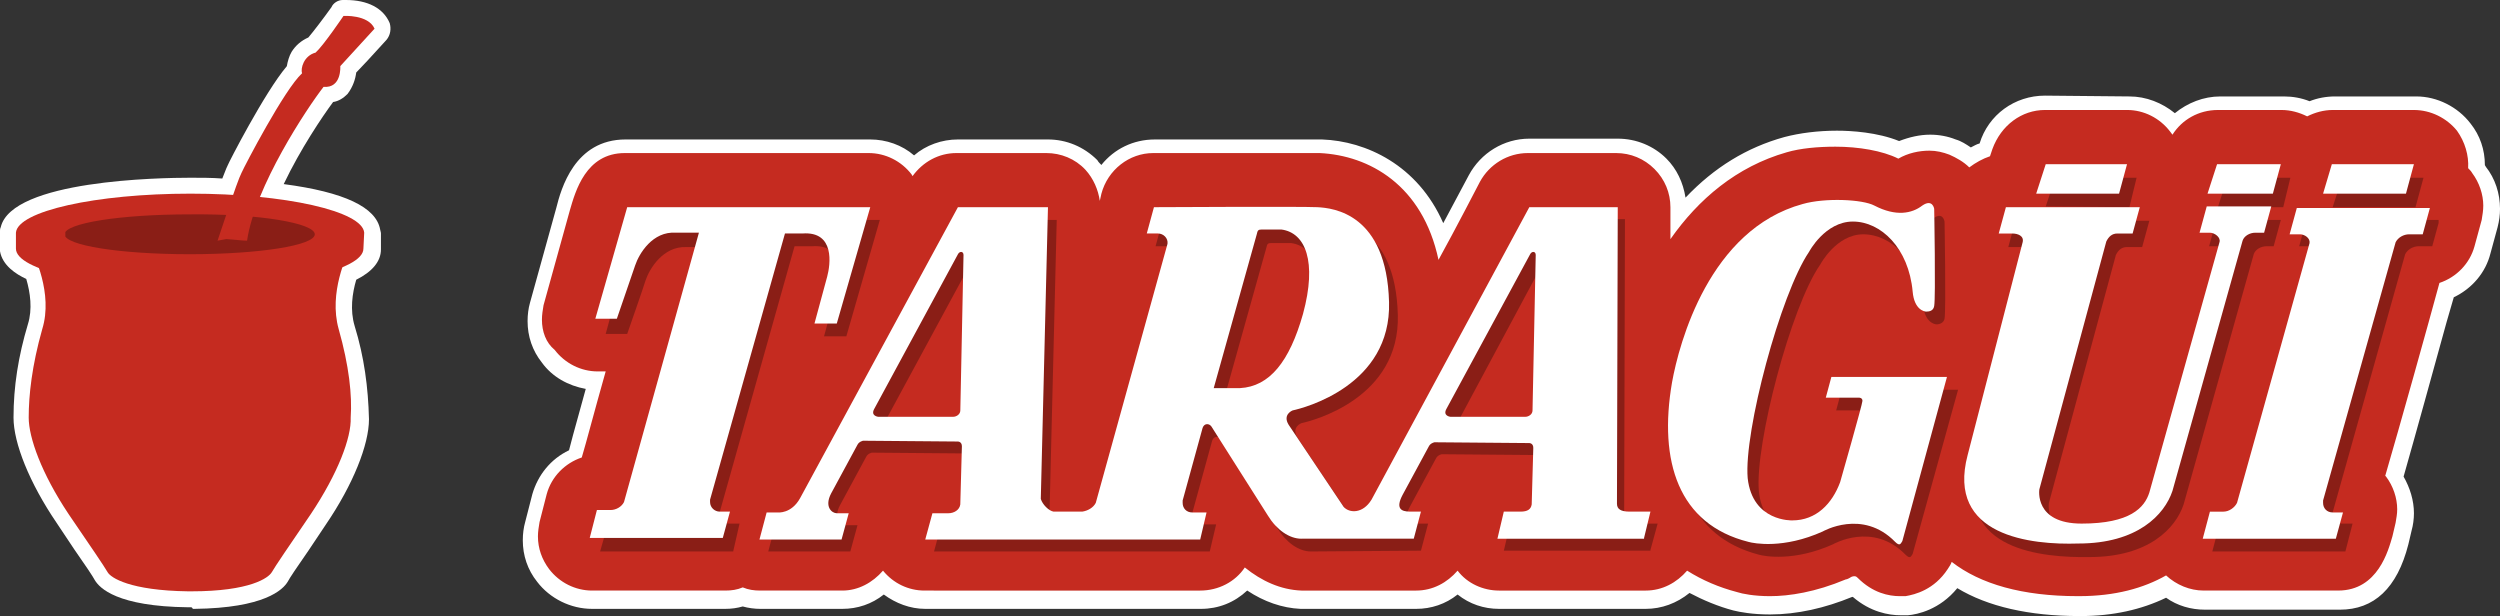 <?xml version="1.0" encoding="utf-8"?>
<!-- Generator: Adobe Illustrator 16.0.0, SVG Export Plug-In . SVG Version: 6.00 Build 0)  -->
<!DOCTYPE svg PUBLIC "-//W3C//DTD SVG 1.1//EN" "http://www.w3.org/Graphics/SVG/1.1/DTD/svg11.dtd">
<svg version="1.1" id="Layer_1" xmlns="http://www.w3.org/2000/svg" xmlns:xlink="http://www.w3.org/1999/xlink" x="0px" y="0px"
	 width="193.17px" height="47.6px" viewBox="0 0 193.17 47.6" enable-background="new 0 0 193.17 47.6" xml:space="preserve">
<rect x="0" y="0" width="193.17" height="47.6" fill="#333333" stroke="none"/>
<path fill="#C52B20" d="M160.472,46.86c-4.065,0-7.267-0.8-9.545-2.401l0,0c-1.17,1.786-2.833,2.217-3.694,2.34
	c-0.124,0-0.308,0-0.493,0c-0.924,0-2.34-0.246-3.633-1.539c0,0,0,0-0.062,0l0,0c-0.123,0.062-0.246,0.123-0.308,0.185
	c-2.032,0.862-4.063,1.354-6.096,1.354c-1.293,0-2.217-0.185-2.709-0.308c-1.293-0.308-2.524-0.8-3.633-1.478
	c-0.862,0.862-2.033,1.354-3.264,1.354h-11.33c-1.231,0-2.34-0.432-3.202-1.293c-0.862,0.801-2.032,1.293-3.202,1.293h-8.806h-0.123
	c-1.478-0.062-2.956-0.554-4.249-1.54c-0.924,0.986-2.155,1.602-3.51,1.602H82.022H71.307c-1.169,0-2.34-0.431-3.202-1.231
	c-0.862,0.801-1.971,1.293-3.141,1.293h-6.343c-0.492,0-0.923-0.062-1.354-0.185c-0.431,0.123-0.924,0.185-1.354,0.185H45.629
	c-1.478,0-2.894-0.677-3.756-1.848c-0.616-0.8-0.985-1.847-0.985-2.894c0-0.432,0.061-0.862,0.185-1.231l0.554-2.156
	c0.369-1.416,1.416-2.586,2.771-3.14l1.601-5.665c-1.417-0.062-2.771-0.739-3.633-1.909c-0.616-0.801-0.986-1.848-0.986-2.895
	c0-0.431,0.062-0.862,0.185-1.231l2.033-7.328c0.369-1.478,1.354-4.865,4.803-4.865h18.905c1.293,0,2.524,0.554,3.387,1.478
	c0.862-0.924,2.093-1.416,3.387-1.478h6.958c1.292,0,2.524,0.493,3.387,1.417c0.308,0.308,0.554,0.616,0.739,1.047
	c0.8-1.478,2.401-2.463,4.125-2.463c1.17,0,5.234,0,8.498,0c2.463,0,3.941,0,4.372,0c4.495,0.185,7.882,2.895,9.298,7.267
	l2.525-4.803c0.8-1.54,2.463-2.525,4.188-2.525h6.834c1.232,0,2.463,0.493,3.387,1.417c0.862,0.862,1.354,2.094,1.354,3.325v0.739
	c2.279-2.771,5.05-4.68,8.252-5.542c1.108-0.308,2.463-0.493,3.879-0.493c1.108,0,3.202,0.124,4.803,0.862
	c0.8-0.37,1.602-0.554,2.402-0.554c0.616,0,1.169,0.123,1.785,0.308c0.493,0.185,0.924,0.431,1.355,0.801
	c0.37-0.247,0.739-0.431,1.17-0.554l0.061-0.247c0.616-1.97,2.463-3.325,4.495-3.325h6.343c1.293,0,2.586,0.554,3.51,1.54
	c0.924-0.985,2.155-1.54,3.51-1.54h4.927c0.678,0,1.354,0.124,1.971,0.432c0.615-0.308,1.293-0.432,1.971-0.432h6.28
	c1.478,0,2.895,0.678,3.757,1.848c0.678,0.862,0.985,1.971,0.985,3.079c0.062,0.062,0.122,0.124,0.185,0.247
	c0.615,0.801,0.985,1.847,0.985,2.894c0,0.431-0.062,0.862-0.186,1.231l-0.554,2.032c-0.369,1.417-1.416,2.586-2.771,3.141
	c0,0-3.201,11.453-4.002,14.409c0.554,0.8,0.862,1.786,0.862,2.709c0,0.369-0.062,0.8-0.185,1.17l-0.247,1.047
	c-0.801,3.079-2.401,4.618-4.741,4.618H170.14c-1.047,0-2.095-0.369-2.957-1.047c-1.908,0.985-4.125,1.478-6.649,1.478H160.472z"/>
<path fill="#FFFFFF" d="M158.01,8.498L158.01,8.498h6.342c1.293,0,2.524,0.616,3.325,1.663c0.062,0.062,0.123,0.185,0.185,0.247
	c0.739-1.17,2.032-1.909,3.51-1.909h4.927c0.678,0,1.354,0.185,1.971,0.493c0.615-0.308,1.293-0.493,1.97-0.493h6.281
	c1.294,0,2.525,0.616,3.325,1.601c0.616,0.862,0.924,1.909,0.862,2.895c0.123,0.123,0.246,0.246,0.308,0.369
	c0.555,0.739,0.862,1.663,0.862,2.524c0,0.37-0.062,0.739-0.123,1.109l-0.554,2.032c-0.37,1.355-1.417,2.402-2.71,2.833
	c-0.8,2.956-3.14,11.331-4.188,14.902l0.062,0.061c0.555,0.739,0.862,1.663,0.862,2.525c0,0.369-0.062,0.677-0.123,1.046
	l-0.246,1.047c-0.309,1.047-1.108,4.188-4.188,4.188c-0.062,0-0.123,0-0.123,0c-0.062,0-10.284,0-10.284,0
	c-1.047,0-2.093-0.431-2.895-1.17c-1.724,0.985-3.94,1.602-6.711,1.602h-0.123c-4.25,0-7.513-0.924-9.729-2.648
	c-0.062,0.185-0.185,0.369-0.308,0.555c-1.047,1.601-2.525,1.97-3.263,2.094c-0.124,0-0.308,0-0.432,0
	c-0.862,0-2.094-0.246-3.263-1.417c-0.062-0.061-0.124-0.123-0.247-0.123c-0.062,0-0.185,0-0.369,0.123l0.123-0.061
	c-0.123,0.061-0.308,0.185-0.431,0.185c-2.34,0.984-4.373,1.293-5.85,1.293c-1.232,0-2.155-0.185-2.525-0.309
	c-1.416-0.369-2.709-0.924-3.879-1.662c-0.8,0.924-1.908,1.539-3.202,1.539h-11.33c-1.232,0-2.463-0.554-3.202-1.539
	c-0.801,0.924-1.91,1.539-3.203,1.539h-8.744c0,0-0.061,0-0.123,0c-1.601-0.062-3.079-0.738-4.372-1.785
	c-0.739,1.108-2.032,1.785-3.448,1.785c0,0-10.53,0-10.592,0H71.43c-1.231,0-2.401-0.554-3.202-1.539
	c-0.8,0.924-1.909,1.539-3.14,1.539l0,0h-6.342c-0.493,0-0.924-0.062-1.355-0.246c-0.431,0.185-0.862,0.246-1.354,0.246H45.752
	c-1.293,0-2.524-0.615-3.325-1.662c-0.554-0.739-0.862-1.602-0.862-2.525c0-0.369,0.062-0.738,0.124-1.107l0.554-2.156
	c0.369-1.355,1.417-2.402,2.709-2.833c0.37-1.231,0.924-3.387,1.848-6.65c-0.308,0-0.616,0-0.616,0
	c-1.293,0-2.524-0.616-3.325-1.663c-0.678-0.554-0.985-1.417-0.985-2.34c0-0.369,0.062-0.739,0.123-1.108l2.032-7.328
	c0.431-1.478,1.231-4.433,4.249-4.433c0.062,0,0.123,0,0.123,0h18.72c1.293,0,2.525,0.616,3.325,1.662
	c0,0.062,0.062,0.062,0.062,0.124c0.8-1.109,2.032-1.786,3.387-1.786h6.958c1.109,0,2.217,0.431,3.018,1.293
	c0.616,0.677,0.985,1.539,1.108,2.401c0.062-0.247,0.123-0.554,0.123-0.554c0.493-1.847,2.155-3.14,4.003-3.14
	c1.17,0,5.234,0,8.498,0c2.094,0,3.879,0,4.373,0c3.817,0.185,7.943,2.463,9.174,8.251c1.293-2.34,3.202-6.035,3.202-6.035
	c0.739-1.354,2.155-2.216,3.695-2.216h6.835c1.109,0,2.155,0.431,2.956,1.231c0.801,0.8,1.232,1.847,1.232,2.956
	c0,0,0,0.924,0,2.463c2.155-3.079,5.111-5.604,8.99-6.712c1.047-0.308,2.402-0.431,3.756-0.431c1.786,0,3.633,0.308,4.865,0.924
	c0.739-0.431,1.601-0.616,2.402-0.616c0.554,0,1.046,0.123,1.54,0.308c0.554,0.246,1.108,0.554,1.539,0.985
	c0.493-0.369,1.046-0.677,1.601-0.862l0.185-0.554C154.622,9.668,156.223,8.498,158.01,8.498 M158.01,7.389
	c-2.341,0-4.373,1.478-5.05,3.695c-0.247,0.062-0.431,0.185-0.678,0.308c-0.369-0.247-0.739-0.493-1.17-0.616
	c-0.616-0.247-1.293-0.37-1.971-0.37c-0.8,0-1.601,0.185-2.401,0.493c-1.662-0.677-3.695-0.801-4.803-0.801
	c-1.478,0-2.894,0.185-4.064,0.493c-2.894,0.801-5.418,2.34-7.636,4.68c-0.185-1.17-0.677-2.216-1.478-3.017
	c-0.985-0.985-2.34-1.54-3.757-1.54h-6.834c-1.971,0-3.757,1.109-4.681,2.833l-1.97,3.695c-1.971-4.495-5.973-6.342-9.36-6.465
	c-0.431,0-1.91,0-4.434,0c-3.263,0-7.328,0-8.498,0c-1.663,0-3.141,0.739-4.126,1.97c-0.123-0.123-0.246-0.247-0.308-0.37
	c-1.047-1.047-2.402-1.601-3.818-1.601h-6.958c-1.231,0-2.463,0.431-3.387,1.231c-0.923-0.801-2.155-1.231-3.387-1.231H48.462
	c0,0-0.062,0-0.123,0c-3.941,0-4.988,3.818-5.357,5.295l-2.032,7.328c-0.123,0.431-0.185,0.924-0.185,1.417
	c0,1.17,0.369,2.278,1.108,3.202c0.8,1.108,2.032,1.786,3.387,2.032l-0.985,3.571l-0.308,1.17c-1.416,0.677-2.402,1.909-2.833,3.387
	l-0.554,2.156c-0.123,0.431-0.185,0.923-0.185,1.416c0,1.17,0.369,2.278,1.108,3.202c0.985,1.293,2.586,2.094,4.249,2.094h10.284
	c0.492,0,0.923-0.063,1.354-0.186c0.431,0.123,0.924,0.186,1.355,0.186h6.342c1.17,0,2.279-0.37,3.202-1.109
	c0.924,0.678,2.032,1.109,3.202,1.109h10.714h10.591c1.355,0,2.586-0.493,3.572-1.417c1.293,0.862,2.709,1.354,4.125,1.417
	c0.062,0,0.124,0,0.185,0h8.744c1.17,0,2.279-0.37,3.203-1.109c0.923,0.739,2.032,1.109,3.202,1.109h11.33
	c1.232,0,2.402-0.432,3.387-1.231c1.047,0.554,2.217,1.046,3.387,1.354c0.492,0.124,1.478,0.309,2.833,0.309
	c2.093,0,4.249-0.493,6.342-1.354h0.061c1.355,1.17,2.771,1.416,3.695,1.416c0.185,0,0.431,0,0.555,0
	c0.739-0.062,2.463-0.431,3.818-2.094c2.34,1.416,5.542,2.155,9.421,2.155h0.123c2.463,0,4.68-0.492,6.588-1.416
	c0.863,0.615,1.91,0.924,3.018,0.924c0,0,10.223,0,10.284,0h0.123c2.647,0,4.434-1.663,5.296-5.05l0.246-1.047
	c0.123-0.431,0.185-0.924,0.185-1.354c0-0.985-0.308-1.971-0.8-2.833c0.862-3.017,2.34-8.374,3.325-11.945l0.554-1.91
	c1.416-0.677,2.463-1.909,2.833-3.387l0.554-2.032c0.123-0.493,0.185-0.924,0.185-1.417c0-1.17-0.369-2.34-1.108-3.264
	c0-0.062-0.062-0.062-0.062-0.123c0-1.17-0.369-2.278-1.107-3.202c-0.986-1.293-2.587-2.093-4.188-2.093h-6.281
	c-0.677,0-1.354,0.123-1.97,0.369c-0.616-0.247-1.293-0.369-1.971-0.369h-4.926c-1.294,0-2.525,0.492-3.511,1.293
	c-0.985-0.801-2.217-1.293-3.51-1.293L158.01,7.389L158.01,7.389L158.01,7.389z"/>
<g opacity="0.3">
	<g>
		<g>
			<defs>
				<rect id="SVGID_1_" x="46.306" y="13.732" width="142.122" height="29.373"/>
			</defs>
			<clipPath id="SVGID_2_">
				<use xlink:href="#SVGID_1_"  overflow="visible"/>
			</clipPath>
			<path clip-path="url(#SVGID_2_)" d="M152.775,36.208l4.248-16.441c0.124-0.493-0.369-0.677-0.8-0.677h-1.047l0.555-2.032h10.345
				l-0.555,2.032h-1.17c-0.431,0-0.678,0.246-0.862,0.616l-5.172,19.15c0,0-0.432,2.648,3.264,2.648
				c3.756,0,4.864-1.231,5.233-2.402l5.419-19.335c0.123-0.37-0.369-0.739-0.739-0.739h-0.8l0.555-2.032h4.987l-0.555,2.032h-0.554
				c-0.432,0-0.862,0.247-0.985,0.616l-5.419,19.335c-0.616,1.848-2.709,4.064-7.267,4.064
				C157.762,43.104,151.174,42.488,152.775,36.208"/>
		</g>
		<g>
			<defs>
				<rect id="SVGID_3_" x="46.306" y="13.732" width="142.122" height="29.373"/>
			</defs>
			<clipPath id="SVGID_4_">
				<use xlink:href="#SVGID_3_"  overflow="visible"/>
			</clipPath>
			<line clip-path="url(#SVGID_4_)" fill="none" x1="160.349" y1="42.55" x2="160.349" y2="42.55"/>
		</g>
		<g>
			<defs>
				<rect id="SVGID_5_" x="46.306" y="13.732" width="142.122" height="29.373"/>
			</defs>
			<clipPath id="SVGID_6_">
				<use xlink:href="#SVGID_5_"  overflow="visible"/>
			</clipPath>
			<path clip-path="url(#SVGID_6_)" d="M181.223,42.612H170.94l0.554-2.094h1.047c0.432,0,0.862-0.309,1.048-0.678l5.603-20.074
				c0.063-0.37-0.369-0.677-0.738-0.739h-0.801l0.555-2.032h10.283l-0.555,2.032h-1.046c-0.432,0-0.862,0.247-1.047,0.616
				l-5.604,19.952c0,0.062,0,0.123,0,0.123c0,0.431,0.309,0.739,0.739,0.739h0.801L181.223,42.612z"/>
		</g>
		<g>
			<defs>
				<rect id="SVGID_7_" x="46.306" y="13.732" width="142.122" height="29.373"/>
			</defs>
			<clipPath id="SVGID_8_">
				<use xlink:href="#SVGID_7_"  overflow="visible"/>
			</clipPath>
			<path clip-path="url(#SVGID_8_)" d="M49.201,16.996h18.781l0,0l-2.586,8.99h-1.724l0,0l0.985-3.633
				c0.247-0.923,0.616-3.51-1.909-3.325h-1.354l-5.789,20.567c0,0.062,0,0.123,0,0.123c0,0.431,0.308,0.739,0.739,0.739h0.8
				l-0.492,2.155l0,0H46.368l0.616-2.155h1.047c0.431,0,0.862-0.247,1.047-0.616l5.727-20.751h-1.785
				c-1.786-0.062-2.833,1.663-3.141,2.586c-0.123,0.431-1.416,4.125-1.416,4.125h-1.663L49.201,16.996z"/>
		</g>
		<g>
			<defs>
				<rect id="SVGID_9_" x="46.306" y="13.732" width="142.122" height="29.373"/>
			</defs>
			<clipPath id="SVGID_10_">
				<use xlink:href="#SVGID_9_"  overflow="visible"/>
			</clipPath>
			<path clip-path="url(#SVGID_10_)" d="M142.307,30.112l-0.431,1.601h2.586c0,0,0.246,0,0.246,0.247
				c0,0.246-1.724,6.281-1.724,6.281c-0.616,1.663-1.847,2.957-3.694,2.957c0,0-3.079,0.122-3.387-3.265
				c-0.308-3.571,2.463-14.224,4.742-17.488c0,0,1.232-2.34,3.325-2.34c2.155,0,4.31,2.032,4.618,5.419
				c0.123,1.416,0.924,1.54,1.047,1.54c0.247,0,0.555-0.124,0.616-0.431c0.124-0.678,0-7.513,0-7.513s-0.123-0.8-0.862-0.247
				c-0.801,0.616-2.032,0.862-3.694,0c-0.924-0.492-3.818-0.616-5.542-0.123c-7.205,2.032-9.606,10.714-10.161,13.793
				c-1.047,6.096,0.493,10.899,5.911,12.316c0.432,0.123,2.71,0.554,5.727-0.801c0,0,3.079-1.785,5.604,0.801
				c0.369,0.369,0.43,0.123,0.554-0.062l3.51-12.685H142.307"/>
		</g>
		<g>
			<defs>
				<rect id="SVGID_11_" x="46.306" y="13.732" width="142.122" height="29.373"/>
			</defs>
			<clipPath id="SVGID_12_">
				<use xlink:href="#SVGID_11_"  overflow="visible"/>
			</clipPath>
			<polygon clip-path="url(#SVGID_12_)" points="164.536,16.01 165.091,13.732 158.809,13.732 158.07,15.949 			"/>
		</g>
		<g>
			<defs>
				<rect id="SVGID_13_" x="46.306" y="13.732" width="142.122" height="29.373"/>
			</defs>
			<clipPath id="SVGID_14_">
				<use xlink:href="#SVGID_13_"  overflow="visible"/>
			</clipPath>
			<polygon clip-path="url(#SVGID_14_)" points="176.421,16.01 176.975,13.732 172.11,13.732 171.371,16.01 			"/>
		</g>
		<g>
			<defs>
				<rect id="SVGID_15_" x="46.306" y="13.732" width="142.122" height="29.373"/>
			</defs>
			<clipPath id="SVGID_16_">
				<use xlink:href="#SVGID_15_"  overflow="visible"/>
			</clipPath>
			<polygon clip-path="url(#SVGID_16_)" points="186.642,16.01 187.259,13.732 180.977,13.732 180.238,16.01 			"/>
		</g>
		<g>
			<defs>
				<rect id="SVGID_17_" x="46.306" y="13.732" width="142.122" height="29.373"/>
			</defs>
			<clipPath id="SVGID_18_">
				<use xlink:href="#SVGID_17_"  overflow="visible"/>
			</clipPath>
			<path clip-path="url(#SVGID_18_)" d="M101.296,42.612c-0.924,0-1.909-0.678-2.586-1.786l-4.372-6.897
				c-0.185-0.246-0.554-0.246-0.677,0.123l-1.539,5.604c0,0.062,0,0.123,0,0.123c0,0.431,0.308,0.739,0.738,0.739h1.109
				l-0.493,2.094H82.884H72.169l0.554-2.032h1.232c0.431,0,0.862-0.246,0.923-0.678l0.123-4.495c0-0.369-0.308-0.369-0.308-0.369
				l-7.327-0.062c0,0-0.308,0.062-0.431,0.308l-2.032,3.757c-0.554,1.046,0.062,1.539,0.431,1.539h0.924l0,0l-0.555,2.032h-6.342
				l0,0l0.554-2.094h0.862c0,0,1.047,0.123,1.724-1.108l12.192-22.415h6.959l0,0l-0.555,22.538c0.124,0.431,0.616,0.924,0.985,0.985
				h1.17H84.3c0.431-0.062,0.862-0.309,1.047-0.678l5.542-20.013c0.062-0.431-0.308-0.801-0.739-0.801h-0.862l0.554-2.032
				c0,0,11.454-0.062,12.624,0c1.231,0.062,5.357,0.493,5.542,7.328c0.185,6.466-6.589,8.19-7.451,8.375c0,0-0.8,0.308-0.308,1.109
				l4.25,6.342c0.431,0.555,1.478,0.555,2.155-0.554l12.069-22.661h6.835l-0.062,22.907c0,0.493,0.308,0.616,0.986,0.616h1.601l0,0
				l-0.554,2.031v0.062h-11.331l0.492-2.093h1.293c0.554,0,0.801-0.185,0.862-0.555l0.124-4.372c0-0.37-0.308-0.37-0.308-0.37
				l-7.266-0.061c0,0-0.308,0.061-0.431,0.308l-2.032,3.756c-0.555,1.047-0.124,1.294,0.554,1.294h0.862l0,0l-0.554,2.093
				L101.296,42.612 M68.659,33.252h5.789c0.246,0,0.554-0.185,0.554-0.492l0.247-12.008c0-0.308-0.308-0.308-0.431-0.062
				l-6.466,11.946C67.982,33.191,68.659,33.252,68.659,33.252 M96.554,31.036c2.278-0.124,3.818-2.033,4.865-5.728
				c1.108-4.002,0.185-6.281-1.663-6.527h-1.54c-0.246,0-0.308,0.062-0.369,0.37l-3.326,11.885H96.554z M112.872,33.252h5.789
				c0.247,0,0.555-0.185,0.555-0.492l0.246-12.008c0-0.308-0.308-0.308-0.431-0.062l-6.403,11.946
				C112.256,33.191,112.872,33.252,112.872,33.252"/>
		</g>
	</g>
</g>
<path fill="#FFFFFF" d="M152.036,35.161l4.249-16.441c0.123-0.493-0.369-0.678-0.8-0.678h-1.047l0.554-2.032h10.345l-0.554,2.032
	h-1.171c-0.431,0-0.677,0.247-0.862,0.616l-5.172,19.151c0,0-0.431,2.648,3.264,2.648c3.756,0,4.864-1.231,5.234-2.402l5.418-19.335
	c0.124-0.37-0.369-0.739-0.738-0.739h-0.801l0.555-2.032h4.987l-0.554,2.032h-0.678c-0.432,0-0.862,0.246-0.985,0.616l-5.419,19.335
	c-0.615,1.848-2.709,4.064-7.267,4.064C156.962,42.119,150.373,41.441,152.036,35.161"/>
<line fill="none" x1="159.61" y1="41.504" x2="159.61" y2="41.504"/>
<path fill="#FFFFFF" d="M180.485,41.626h-10.284l0.555-2.093h1.047c0.431,0,0.862-0.308,1.047-0.678l5.604-20.074
	c0.062-0.37-0.37-0.677-0.739-0.677h-0.801l0.555-2.032h10.283l-0.554,2.032h-1.047c-0.431,0-0.862,0.246-1.047,0.616L179.5,38.671
	c0,0.062,0,0.123,0,0.185c0,0.431,0.308,0.739,0.738,0.739h0.801L180.485,41.626L180.485,41.626z"/>
<path fill="#FFFFFF" d="M48.462,16.01h18.781l0,0L64.656,25h-1.724l0,0l0.985-3.633c0.246-0.924,0.616-3.51-1.909-3.326h-1.355
	l-5.788,20.567c0,0.062,0,0.124,0,0.185c0,0.432,0.369,0.739,0.738,0.739h0.801l-0.555,2.032l0,0H45.568l0.554-2.155h1.047
	c0.431,0,0.862-0.247,1.046-0.616l5.789-20.813h-1.786c-1.785-0.124-2.832,1.601-3.14,2.524c-0.123,0.37-1.416,4.126-1.416,4.126
	h-1.663L48.462,16.01z"/>
<path fill="#FFFFFF" d="M141.506,29.126l-0.431,1.602h2.586c0,0,0.247,0,0.247,0.246c0,0.247-1.724,6.281-1.724,6.281
	c-0.616,1.663-1.847,2.955-3.695,2.955c0,0-3.079,0.124-3.449-3.263c-0.308-3.571,2.525-14.225,4.742-17.488
	c0,0,1.232-2.34,3.387-2.34c2.155,0,4.311,2.032,4.619,5.419c0.123,1.416,0.923,1.539,1.047,1.539c0.247,0,0.554-0.061,0.616-0.431
	c0.124-0.678,0-7.513,0-7.513s-0.123-0.8-0.924-0.247c-0.8,0.616-2.032,0.863-3.694,0c-0.924-0.492-3.818-0.616-5.542-0.123
	c-7.205,1.97-9.545,10.714-10.099,13.793c-1.046,6.096,0.493,10.961,5.912,12.315c0.431,0.123,2.709,0.555,5.727-0.801
	c0,0,3.079-1.786,5.604,0.801c0.37,0.369,0.431,0.123,0.555-0.062l3.448-12.686H141.506"/>
<polygon fill="#FFFFFF" points="163.736,14.963 164.351,12.685 158.07,12.685 157.332,14.963 "/>
<polygon fill="#FFFFFF" points="175.62,14.963 176.236,12.685 171.309,12.685 170.571,14.963 "/>
<polygon fill="#FFFFFF" points="185.904,14.963 186.519,12.685 180.177,12.685 179.5,14.963 "/>
<path fill="#FFFFFF" d="M100.556,41.626c-0.924,0-1.909-0.677-2.586-1.785l-4.372-6.896c-0.185-0.247-0.554-0.247-0.677,0.123
	l-1.54,5.604c0,0.062,0,0.123,0,0.185c0,0.431,0.308,0.739,0.739,0.739h1.108l-0.492,2.094h-10.53H71.492l0.554-2.032h1.231
	c0.431,0,0.862-0.246,0.923-0.678l0.124-4.495c0-0.369-0.308-0.369-0.308-0.369l-7.328-0.062c0,0-0.308,0.062-0.431,0.308
	l-2.033,3.757c-0.554,1.046,0.062,1.539,0.431,1.539h0.924l0,0l-0.554,2.032h-6.343l0,0l0.555-2.094H60.1
	c0,0,1.046,0.123,1.724-1.108L74.016,16.01h6.958l0,0l-0.554,22.537c0.123,0.431,0.616,0.923,0.985,0.986h1.17h1.046
	c0.431-0.063,0.862-0.308,1.047-0.678l5.542-20.013c0.062-0.431-0.308-0.801-0.739-0.801h-0.862l0.554-2.032
	c0,0,11.454-0.062,12.624,0c1.231,0.062,5.357,0.493,5.542,7.328c0.186,6.466-6.588,8.19-7.451,8.375c0,0-0.8,0.308-0.308,1.108
	l4.249,6.342c0.431,0.493,1.478,0.555,2.155-0.554l12.192-22.599h6.834l-0.061,22.907c0,0.431,0.308,0.616,0.985,0.616h1.602l0,0
	l-0.493,2.032v0.061h-11.33l0.493-2.093h1.293c0.554,0,0.801-0.185,0.862-0.555l0.123-4.372c0-0.37-0.308-0.37-0.308-0.37
	l-7.328-0.062c0,0-0.308,0.062-0.431,0.308l-2.032,3.756c-0.554,1.046-0.123,1.293,0.555,1.293h0.862l0,0l-0.554,2.093H100.556
	 M67.859,32.205h5.789c0.246,0,0.554-0.185,0.554-0.493l0.247-12.007c0-0.308-0.308-0.308-0.431-0.062l-6.465,11.946
	C67.243,32.144,67.859,32.205,67.859,32.205 M95.815,29.989c2.278-0.124,3.817-2.032,4.864-5.727
	c1.108-4.064,0.185-6.281-1.663-6.527h-1.54c-0.246,0-0.308,0.062-0.369,0.37l-3.325,11.885H95.815z M112.072,32.205h5.789
	c0.246,0,0.554-0.185,0.554-0.493l0.247-12.007c0-0.308-0.308-0.308-0.431-0.062l-6.466,11.946
	C111.456,32.144,112.072,32.205,112.072,32.205"/>
<path fill="#FFFFFF" d="M14.779,46.923h-0.124c-0.061,0-0.061,0-0.123,0c-5.48-0.063-6.835-1.479-7.205-2.095
	c-0.124-0.245-0.739-1.169-1.602-2.4l-1.354-2.033c-2.094-3.079-3.326-6.157-3.326-8.127c0-2.402,0.369-4.742,1.108-7.205
	c0.37-1.17,0.185-2.463-0.124-3.51c-0.8-0.37-1.847-1.047-2.032-2.155c0-0.062,0-0.185,0-0.246v-1.231c0-0.124,0-0.247,0.062-0.37
	c0.862-3.633,12.315-3.818,14.655-3.818c0.8,0,1.663,0,2.463,0.062c0.308-0.8,0.369-0.924,0.431-1.047
	c0-0.062,2.832-5.604,4.556-7.636c0.062-0.369,0.185-0.8,0.37-1.108c0.308-0.492,0.738-0.862,1.292-1.108
	c0.37-0.431,1.17-1.478,1.786-2.34C25.739,0.246,26.109,0,26.478,0c0,0,0.062,0,0.247,0c1.663,0,2.894,0.616,3.387,1.786
	c0.124,0.431,0.062,0.924-0.247,1.293c-1.231,1.354-1.971,2.155-2.34,2.524c-0.062,0.493-0.247,1.108-0.677,1.663
	C26.54,7.574,26.17,7.82,25.739,7.882c-0.861,1.17-2.524,3.633-3.817,6.343c4.68,0.616,7.143,1.786,7.451,3.51
	c0,0.062,0.062,0.185,0.062,0.308v1.232c0,0.923-0.677,1.724-1.909,2.34c-0.308,1.047-0.493,2.34-0.123,3.572
	c0.739,2.401,1.047,4.741,1.108,7.204c0,1.971-1.231,5.05-3.325,8.129L23.83,42.55c-0.862,1.231-1.478,2.155-1.601,2.402
	c-0.37,0.615-1.786,2.031-7.205,2.094c-0.062,0-0.062,0-0.124,0C14.841,46.923,14.779,46.923,14.779,46.923"/>
<path fill="#C52B20" d="M28.141,17.981c-0.123-1.663-6.096-3.018-13.424-3.018c-7.328,0-13.362,1.355-13.486,3.018l0,0v1.231l0,0
	c0,1.663,6.035,3.017,13.424,3.017c7.39,0,13.425-1.354,13.425-3.017l0,0L28.141,17.981L28.141,17.981z"/>
<g opacity="0.3">
	<g>
		<g>
			<defs>
				<rect id="SVGID_19_" x="5.049" y="16.503" width="19.336" height="3.14"/>
			</defs>
			<clipPath id="SVGID_20_">
				<use xlink:href="#SVGID_19_"  overflow="visible"/>
			</clipPath>
			<path clip-path="url(#SVGID_20_)" d="M24.323,18.104c0,0.862-4.311,1.539-9.668,1.539c-5.356,0-9.667-0.677-9.667-1.539
				c0-0.862,4.311-1.54,9.667-1.54C20.012,16.503,24.323,17.242,24.323,18.104"/>
		</g>
	</g>
</g>
<path fill="#C52B20" d="M26.54,1.231c0,0,1.909-0.123,2.401,0.985c-1.909,2.094-2.647,2.894-2.647,2.894s0.123,1.724-1.293,1.601
	c-1.293,1.663-5.296,7.697-5.912,11.885c-0.308,0-0.862-0.062-0.862-0.062l-0.739-0.062l-0.678,0.124c0,0,1.54-4.68,1.848-5.234
	c0.246-0.554,3.325-6.465,4.68-7.697c-0.124-0.369,0.123-1.354,1.047-1.601C25.001,3.51,26.54,1.231,26.54,1.231"/>
<path fill="#C52B20" d="M26.17,25.432c-0.8-2.833,0.678-5.789,0.801-6.096c0.431-1.047-5.48,1.355-10.837,1.601
	c-0.432,0-0.863,0-1.293,0l0,0c-0.062,0-0.062,0-0.124,0c-0.062,0-0.062,0-0.123,0l0,0c-0.431,0-0.862,0-1.293,0
	C7.882,20.69,1.97,18.289,2.463,19.335c0.124,0.308,1.663,3.325,0.801,6.096c-0.801,2.833-1.046,5.111-1.046,6.835
	c0,1.54,0.985,4.311,3.079,7.451c1.724,2.524,2.771,4.063,3.017,4.495c0.247,0.431,1.724,1.416,6.22,1.479l0,0
	c0.062,0,0.062,0,0.123,0c0.062,0,0.062,0,0.124,0l0,0c4.557,0,5.973-1.048,6.22-1.479c0.246-0.432,1.293-1.971,3.017-4.495
	c2.094-3.14,3.141-5.911,3.079-7.451C27.218,30.542,26.971,28.265,26.17,25.432"/>
</svg>

